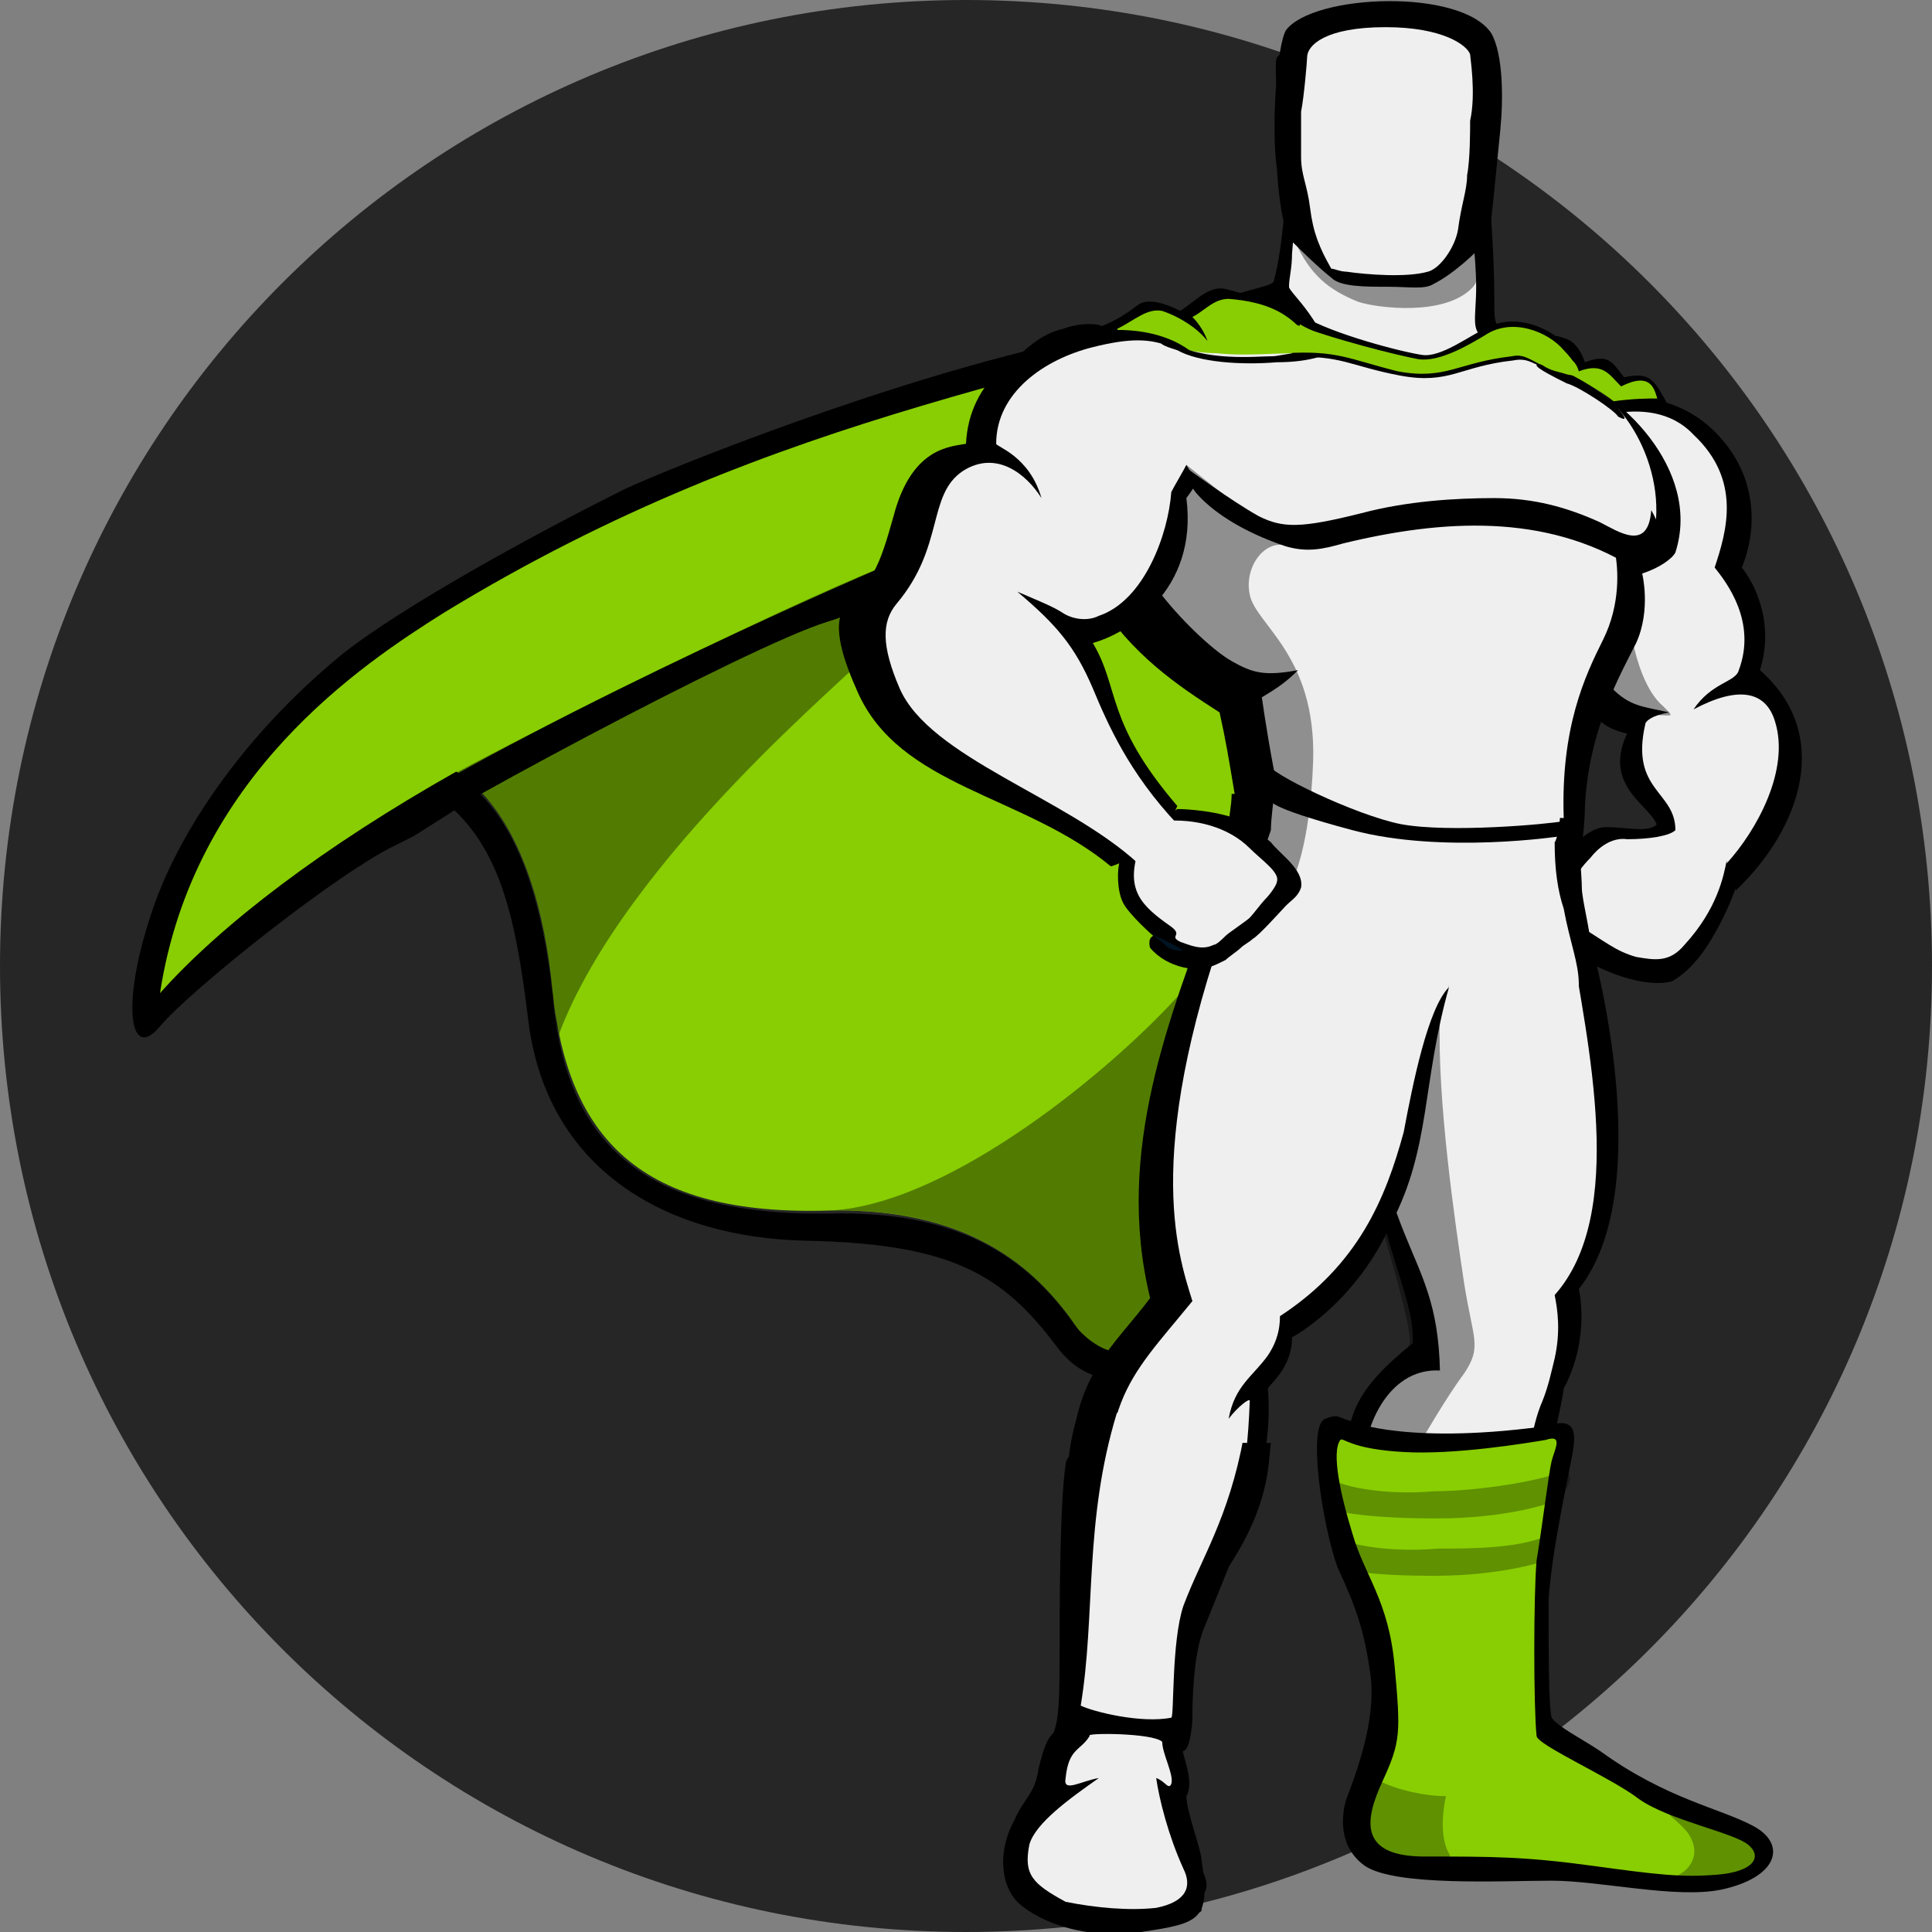 <svg version="1.1" id="Layer_1" xmlns="http://www.w3.org/2000/svg" x="0" y="0" viewBox="0 0 64 64" xml:space="preserve"><rect x="0" y="0" width="64" height="64" fill="#808080" stroke="none"/><style>.st1{fill:#88ce02}.st2{fill:#efefef}.st4{opacity:.3;enable-background:new}.st5{fill-opacity:0}.st6{opacity:.4;enable-background:new}</style><path d="M32 0c17.7 0 32 14.3 32 32S49.7 64 32 64 0 49.7 0 32 14.3 0 32 0z" fill="#262626"/><path d="M13.1 28c-1.9.9-6.8 4.8-7.8 6-1 1.2-1.3-.7-.3-3.7.8-2.5 2.9-5.8 6.3-8.6 2-1.6 6.4-4 9.2-5.4.5-.3 7.7-3.3 14-4.8.5-.1-.7.9-.8 1.5-1 2.8-20 14.7-20 14.7l-.6.3zM39.8 61.6c.3 2 0 2.1-2 2.4-2.1.3-3.6-.5-4.1-1-.5-.5-.7-1.6-.1-2.7.3-.7.7-.9.8-1.7.2-.8.3-1 .5-1.2.1-.3.2-.5.2-2.3 0-1.8 0-5.2.2-6.6.2-1.5 6.5.7 6.5.7s-1.5 3.7-1.9 4.7c-.4.9-.4 2.7-.4 3s-.1 1.1-.3 1.1c-.1 0 .4 1 .1 1.5 0 .5.5 1.8.5 2.1zM42.3 5.6c-.2-1.4 0-4.1.3-4.6.9-1.2 5.8-1.4 6.8.1.4.7.4 2.2.3 3.2-.1 1-.3 3.1-.4 3.8 0 .5-5.3 1.3-6.5-.1-.4-.4-.5-2.4-.5-2.4zM53 58c2.2 1.6 4 1.9 5.1 2.5 1.1.6.8 1.7-1.1 2.1-1.5.3-4-.3-5.6-.3s-5.2.2-6.2-.5c-1.1-.8-.6-2.2-.6-2.2.3-.8 1-2.6.8-4.1-.2-1.5-.5-2.3-1.1-3.6-.5-1.4-1-4.7-.4-4.9.5-.2.4 0 1 .1.7.1 1.4.4 2.8.4s3-.2 3.6-.3c.5-.1 1-.2.8.9-.2 1.1-.7 3.3-.8 4.9 0 1.6 0 3.6.1 3.9.2.3 1 .7 1.6 1.1z"/><path class="st1" d="M45.2 9.2c-4 3.5-11.8 4.4-23.4 8.9-3 1.1-10.9 4.5-12.8 8.1 6.4-3.7 8.8 1.4 9.3 6.6.5 4.9 2.9 7.5 9.2 7.3 6.5-.1 8.5 3.7 10.3 8.1 3.5-17 9-20.3 12.6-23.2 7.6-6.1-1.7-17-5.2-15.8z"/><path class="st1" d="M45.2 9.2c-9.7 3.4-19.2 4.2-30.5 11.1C12 22 6.4 25.7 5.3 32.9 9.4 28.3 18.9 22.6 30.5 19c5.9-1.8 10.1-3 15.3-5.1-.3-2.3-.3-3.2-.6-4.7z"/><path d="M57.5 29.3s-.7 2.4-2.1 3.2c0 0-1 .4-3.1-.8-.6-.3-1-1.5-1-1.8 0-.9.6-1.3.6-1.3s.6-1 1.3-1c.7 0 1.9.1 2.2-.2.4-.3 2.2.7 2.1 1.9zM42.6 6.3s-.1 1.9-.4 3c0 .2-1.1.3-1.9.7 1.5 4.4 10.8 4.4 12 2.2-.6-.4-1.8-1-2.3-1.2-.5-.2-.5-.2-.5-1.2s-.1-2.9-.2-3.4c-.2-.7-5.8-.7-6.7-.1z"/><path class="st2" d="M42.9 6.3s0 1.1-.1 2.1c0 .5-.1.8-.1 1.1 0 .2 1.2 1.1 1.6 3 1.8 3.9 5.8 2 7.5.1-.6-.4-1.5-1-2.6-1.4-.5-.2-.3-.7-.3-1.7s-.2-2.5-.3-3.1c-.1-.5-4.8-.7-5.7-.1z"/><path d="M42.6 6.3s0 .7-.1 1.4c.5.5 1.1 1.1 1.6 1.5.3.3 1.1.3 1.9.3.7 0 1.2.1 1.5-.1.6-.3 1.4-1 1.9-1.6 0-.7-.1-1.3-.1-1.6-.2-.5-5.8-.5-6.7.1z"/><path d="M45.9 9c-.4 0-1 0-1.4-.1-.2 0-.4-.1-.5-.2-.3-.2-.5-.4-.8-.6-.6-.4-.6-.7-.6-.8.3-2.3-.1-4.3-.1-4.3s-.3-1 1.1-1.2c1.4-.3 2.2-.3 2.2-.3s.9 0 2.2.3C49.5 2 49.3 3 49.3 3s-.3 2-.1 4.3c0 .1 0 .4-.6.8-.5.4-.9.8-1.3.8-.4.1-.9.1-1.4.1z"/><path d="M45.9.5c-2.4 0-2.9.7-3.6 1.4-.1.2 0 1.3.2 3.6h.3s-.2-.7-.2-1.4c0-.8.2-.7.1-.9-.1-.2-.4-.6.2-1 .7-.4 1.7.3 2.9.3s2.3-.7 3-.3c.7.4.4.7.2 1-.1.2 0 .1.1.9 0 .8-.2 1.4-.2 1.4h.3c.2-2.3.4-3.4.3-3.6C49 1.2 48.3.6 45.9.5zM57.5 29.4s-.7 2.2-2.1 3c-.3-.1-.3-.4-.5-.7-.1-.1-.3-.2-.4-.3-.1-.1-.1-.3-.3-.4-.1-.1-.3 0-.4-.1-.1-.1-.2-.3-.3-.4-.1-.1-.4-.1-.4-.2-.2-.2-1.8-.5-1.7-.9.1-.5.4-1 .4-1s.7-1 1.4-1 1.4.2 1.7-.1c.5-.4 2.7.9 2.6 2.1z"/><path d="M52.8 13.2s2.3-.5 3.9 1 1.5 3.4 1 4.6c.4.5 1.1 1.8.6 3.4 2.4 2.1 1.4 5.2-.8 7.3 0 0-.5-1.9-2.6-2 .1-.7-1.9-1.3-1-3.2-1.4-.3-1.4-1.3-1.6-2.5-.2-1.2.5-8.6.5-8.6z"/><path class="st2" d="M51.9 14.2s2.7-1.4 4.2.2c1.6 1.5 1.1 3.2.7 4.4.4.5 1.4 1.8.8 3.4-.1.4-.9.4-1.5 1.3 1.5-.8 2.4-.6 2.7.4.5 1.6-.6 3.6-1.6 4.7v-.1c-.1.5-.3 1.6-1.4 2.8-.5.6-1 .5-1.6.4-.7-.2-1-.5-2-1.1-.6-.3-.3-.7-.3-1.1 0-.1.1-.2.2-.3.1-.2.3-.5.6-.8 0 0 .5-.7 1.2-.6.7 0 1.4-.1 1.6-.3 0-1.3-1.5-1.3-1-3.5 0-.1.2-.3.8-.4-.9-.2-1.3-.2-1.9-.8-.4-.4-.8-.9-.9-1.6-.2-1-.6-7-.6-7z"/><path d="M44.2 11.9c-.2-.3-1.4-1.8-3.5-2.3-.6-.2-1 .3-1.6.7-.2-.1-1-.5-1.4-.2-.4.3-.7.5-1.2.7-.2-.1-.8-.1-1.3.1-.5.1-1.2.5-1.9 1.4-.4 1.6 7.8.4 7.8.4l3.1-.8z"/><path class="st1" d="M44.3 11.9c-1.2-.4-1-1.8-3.6-2-.5 0-.8.4-1.2.6.2.2.4.5.5.8-.3-.4-.9-.8-1.5-1-.5-.1-.9.3-1.5.6.1.1.2.3.4.5-.5-.3-.9-.4-1.6-.2-.5.1-1.4.5-2.1 1.5-.4 1.6 7.4-.2 7.4-.2l3.2-.6z"/><path d="M51.2 12.5v-.8c0-.1-.3-.3-.3-.3l-.1-.1s.6-.3 1-.1c.5.1.7.8.7.8.8-.3.9 0 1.3.5.9-.2 1 .1 1.5 1 0 0-.7-.1-1.9.1-1.2.1-2.2-1.1-2.2-1.1z"/><path class="st1" d="M51 12.3s.2-.2.1-.2c.4-.2 1-.5 1.2.2.8-.3 1 .1 1.4.5 1-.5 1.1.1 1.2.4-.3 0-.8 0-1.5.1-1.2.2-2.4-1-2.4-1z"/><path d="M38.6 11.4s2.1.7 3.8.6c1.8-.1 4.8-.3 6.4.7 0 0 1.6-.6 3.2-.2 1.5.4 4.4 3 3.5 5.8-.1.2-.5.5-1.1.7 0 0 .3 1.2-.2 2.3-.5 1-1.6 2.9-1.7 5.5 0 .4-.1 1.4-.2 1.8-2.9-.1-7.3-1.2-11.6-1.1 0-.5.1-.8.1-1.2h.1c-.2-1.2-.3-1.8-.5-2.7-1.4-.9-2.9-1.9-4.1-3.8-1.2-2.1 2.3-8.4 2.3-8.4zM52.7 31.2s2.3 8.1-.4 11.5c0 0 .4 1.6-.5 3.3-.1.7-.3 1.4-.4 2.1-.5 3-1.3 4.3-1.5 9.2h-2.2s-.3-3.5-1-5.4c-.4-1.1-2.2-2.5-2.1-3.9.1-1.1.3-2 2.2-3.5.1-2.1-2-4.1-1.6-12.1l7.5-1.2z"/><path class="st2" d="M52 30.9c.6 3.7 1.9 9.3-.5 12 .1.5.2 1.2 0 2.1-.1.4-.2.9-.4 1.4-.4.9-.5 2.2-.6 2.9-.5 3-.5 3.2-.7 8.1h-2.2s-.3-3.5-1-5.4c-.4-1.1-1.4-2-1.4-3.4-.1-1.1.7-3.3 2.5-3.2-.1-4.4-2.2-3.6-2.7-12.8l7-1.7zM38.6 11.4s.8.3 1.7.3c.9.1 1.8 0 2.7 0 1.8-.1 4.2-.3 5.9.6 0 0 .9-.3 1.9-.2.4 0 .9.4 1.4.5 1.6.4 3.2 3.1 2.5 5.5-.1.2-.6 0-1.2.2.1.5.2 1.7-.4 2.9-.6 1.2-1.4 2.9-1.3 5.9-3.8-.2-5.6-.4-9.4-.6-.3-1.4-.5-2.7-.6-3.4.5-.3.8-.5 1.2-.9-1.1.2-1.5.1-2.2-.3-.7-.4-1.8-1.5-2.4-2.3-.1-.1-.5 1.1-1.4 1.2-.3-.5 1.1-1.8.8-2.3-1-1.8.8-7.1.8-7.1z"/><path d="M52.3 27.8s.1 1.3.1 1.6c0 .4.3 1.5.3 2-.4.7-2.2 2.3-5.3 2.9-3.2.7-7.3-4.3-7.3-4.3.1-.5.5-1.9.7-2.6 0-.1.1-.3.1-.3.3-.5 11.4.7 11.4.7z"/><path class="st2" d="M51.5 27.9c0 .9.1 1.6.3 2.2.2 1.1.5 1.8.5 2.5 0 2.1-2.8 1.8-5.1 1.8-3.2.7-5.8-4.3-5.8-4.3.2-.8.4-1.8.7-2.6 0-.4.1-1 .1-1.2 4.5 0 7.6.3 9.5.4 0 .4-.1 1.1-.2 1.2z"/><path d="M48 32.7s-1.9-4.3-7.8-3c-1.4 3.9-3.3 8.4-2.1 13.3-1.2 1.6-2.6 2.6-2.6 5.6 0 3 .1 3.6.1 3.6l4.3.2s1.4-1.8 1.9-3.7c.1-.5.3-1.5.2-2.7.1-.2.8-.7.8-1.7 0 0 2.1-1.1 3.3-3.8 1.3-2.5 1-4.6 1.9-7.8z"/><path class="st2" d="M48 32.7c-.1-.4-1.6-4.4-7-3.2-3.2 8.5-2 12-1.5 13.6-2.2 2.7-3.2 3.3-2.7 8.9h2.9c1.3-2.1 1.6-2.9 1.7-5.6 0-.1-.4.2-.7.6.2-1.1.8-1.4 1.3-2.1.2-.3.4-.7.4-1.3 2.6-1.7 3.5-3.9 4.1-6.1.3-1.6.8-4.1 1.5-4.8z"/><path d="M39 26.8s1 0 1.9.3c.8.3.8.5 1.2.8.3.4 1.1.9 1 1.5-.1.3-.3.4-.5.6-.1.1-.9 1-1.1 1.1-.1.1-.3.2-.4.3-.1.1-.4.3-.5.4-.4.2-.6.3-1 .3 0 0-.9 0-1.5-.7 0 0-.1-.3.1-.4 0 0-.8-.7-1-1.1-.2-.4-.2-1.1-.1-1.4-.1-.4 1.3-1.3 1.9-1.7zM39.9 62.4l-.1.9s-.3.4-2.8.4-3.2-.8-3.4-1.2l-.1-1s.5-.7.6-.7c.8.1 3.6 1.2 5.5 1.5.1 0 .1.1.3.1zM45.2 60.5v.8c.4.3 1.5.5 3.6.5 3-.1 5.9.9 9.3.3v-.7h-.3l-12.2-1-.4.1z"/><path d="M47.9 61.8h.9c2-.1 3.8.4 5.9.5 1.1 0 2.4-.3 2.3-1.1l-10.4-.9c-.7.8-.2 1.3 1.3 1.5zM35.9 46.4c.3.2 2.6 1.5 6.2 1.4-.1.7 0 2.1-1.6 4.4-.8 1.2-1.5 3.2-1.6 5.8 0 .6.4 1.1-.1 1.9.1.5.7 1.4 1 2 .3.6.4 1.2-1.5 1.3-2 0-5.2-.2-4.7-1.7.2-.8.8-1.6.9-2 .1-.3.1-1.3.7-2 .5-1.8.4-3.6.3-5.2-.3-1.8-.3-4.5.4-5.9zM39.3 16.5c2.6-3.5.4-6.3-3.8-5.4-1.7.3-3.4 1.5-3.5 3.6-.5.1-1.8.1-2.4 2.4-.5 1.8-.7 2.1-1.6 3-.5.6 0 1.9.4 2.8 1.4 3.2 5.5 3.4 8.4 5.8 1-.3 1.9-1.3 2.2-2-2.4-2.8-1.9-3.9-2.8-5.4 1.1-.3 3.5-1.7 3.1-4.8z"/><path class="st2" d="M38.8 16.3c.1-.2.4-.7.5-.9 0 0 .4.7.5.6 1-1.6 1.2-4 .1-4.2-.3 0-.7-.1-1.1-.3-.7-.3-1.4-.3-2.6 0-1.6.4-3.2 1.5-3.2 3.2 0 .1 1.1.4 1.5 1.8-.5-.8-1.5-1.6-2.6-.9-1.2.8-.6 2.5-2.2 4.4-.5.6-.5 1.4.1 2.8 1 2.3 5.5 3.6 7.9 5.8.6-.3 1-.8 1.3-1.3-1.6-1.7-2.3-3.3-2.8-4.5-.6-1.4-1.2-2.1-2.5-3.2.7.3 1.2.5 1.5.7.3.2.8.3 1.2.1 1.5-.5 2.3-2.7 2.4-4.1z"/><path d="M54.7 16.9c-.1 1.4-1.1.7-1.7.4-1.1-.5-2.2-.8-3.5-.8s-2.9.1-4.4.5c-2 .5-2.6.5-3.4.1-.9-.5-2.4-1.6-2.4-1.6s0 .4.3.8c.5.6 1.5 1.3 3 1.8.7.2 1.2.1 1.9-.1 3.3-.8 6.7-1 9.6.8.1.1.7-.1.9-.5.3-.4-.3-1.4-.3-1.4z"/><path d="M38.1 30.9c.3.2.7.3 1.1.6 0 0-.3 0-.5-.1-.2-.2-.6-.5-.6-.5z" fill="#001423"/><path class="st2" d="M48.7 1.8c-.1-.3-.9-.9-2.8-.9-2 0-2.6.6-2.6 1 0 .1-.1 1.3-.2 1.8v1.5c0 .6.2.9.3 1.7.1.8.3 1.3.7 2 .1 0 .3.1.5.1.7.1 2 .2 2.7 0 .4-.1.9-.8 1-1.4.1-.8.3-1.3.3-1.8.1-.5.1-1.5.1-1.8.2-.9 0-2.1 0-2.2z"/><path d="M44.8 47.1s1.9.8 6.7.1c0 0-1.4 6.8-.7 10.2 0 0 .6.9 5.2 2.6 0 0 2.1.5 2 1.5 0 0 .1.2-2.4.1s-4.8-.5-6.5-.5-3.4.1-3.7-.4c-.3-.4.1-1.6.5-2.2.5-.7.4-1.2.3-2.5 0-3.2-2.5-6.6-1.4-8.9z"/><path class="st1" d="M44.4 47.7c-.3.4 0 1.8.4 3.1.4 1.4 1.2 2.2 1.4 4.4.2 2.2.2 2.5-.4 3.8-.6 1.3-.8 2.5 1.4 2.5s3.3 0 5.5.3 3 .4 4.2.3 1.5-.6 1-1-2.6-.8-3.6-1.5c-.9-.7-3.4-1.8-3.4-2.1-.1-1-.1-4.6 0-5.8.2-1.2.4-2.9.5-3.3.1-.4.4-.9-.2-.7-.6.1-3 .5-4.7.4-1.8-.1-2-.5-2.1-.4z"/><path class="st4" d="M45.7 59c.6.3 1.5.5 2.2.5 0 0-.3 1.2.1 1.9s-2.9.3-2.9.3l-.1-2.5.7-.2zM55.4 62.2c.6-.2 1-.8.5-1.5-.5-.6-1-.7-.3-.8.7 0 3.1 1.4 3.1 1.4l-1.2 1.1-2.1-.2zM44.3 49.1c.8.3 2.1.4 3.2.3 1.1 0 2.7-.2 3.8-.5 1.1-.4.6.4.6.4l-.6.5s-1.4.5-3.7.5c-2.7 0-3.5-.3-3.5-.3l.2-.9zM44.4 51c.8.3 2.1.4 3.2.3 1.1 0 2.6 0 3.6-.4.4-.1.2.5.2.5l-.2.3s-1.4.5-3.7.5c-2.7 0-3.2-.3-3.2-.3l.1-.9z"/><path class="st5" d="M44.8 47.1s3.2 1.1 6.8.4c0 0-1.4 6.6-.8 9.9 0 0 .6.9 5.2 2.6 0 0 2.1.5 2 1.5 0 0 .1.2-2.4.1s-4.8-.5-6.5-.5-3.4.1-3.7-.4c-.3-.4.1-1.6.5-2.2.5-.7.4-1.2.3-2.5 0-3.2-2.5-6.6-1.4-8.9z"/><path class="st5" d="M44.8 47.1s3.2 1.1 6.8.3c0 0-1.4 6.6-.8 10 0 0 .6.9 5.2 2.6 0 0 2.1.5 2 1.5 0 0 .1.2-2.4.1s-4.9-.8-6.5-.5c-1.7.3-3.4.2-3.7-.4-.3-.5.1-1.6.5-2.2.5-.7.4-1.2.3-2.5 0-3.2-2.5-6.6-1.4-8.9z"/><path d="M42 25.3c0 .3 2.9 1.7 4.4 2 1.6.3 4.9 0 5.4-.1l-.1.5s-3.9.6-6.9-.2c-3-.8-2.7-1-2.7-1l-.1-1.2z"/><path class="st2" d="M35.8 56.5c.4.2 2 .6 3 .4.1 0 0-2.5.4-3.7.6-1.6 1.5-2.9 2-5.6-1.5-.1-3.3-.5-4.2-.8-1.1 3.6-.7 6.7-1.2 9.7zM38.3 58.9c.3.1.4.4.5.2.1-.3-.3-1-.3-1.4-.3-.3-2.6-.3-2.4-.2-.3.5-.7.4-.8 1.4-.1.5.5.1 1.1 0-1 .7-2.1 1.5-2.3 2.2-.2 1 .1 1.3 1.2 1.9 1 .2 2.1.3 3 .2 1-.2 1.2-.7.9-1.3-.5-1.1-.8-2.3-.9-3z"/><path d="M38.7 11.3c1.2.7 2.9.5 3.5.5.1 0 1.6-.3 1.7-.2.1 0 .1.1.1.1s-.5.3-1.7.3c-1.2.1-2.6 0-3.3-.4-1-.3-.3-.3-.3-.3zM51.2 12c.2.1 1.6.7 2.3 1.4.5.6.3.5.1.4-.1-.2-1.3-1-1.7-1.1-.4-.2-1-.5-1-.6s.3-.1.3-.1z"/><path class="st2" d="M38.5 27.2c1.1-.1 2.2.2 2.9.9.4.4 1 .8.9 1.1 0 .1-.2.4-.4.6-.1.1-.4.5-.5.6-.1.1-.7.5-.8.6-.1.1-.3.3-.4.3-.4.2-.8 0-1.1-.1-.4-.2.1-.2-.3-.5-1-.7-1.5-1.2-1.1-2.5-.1-.3.3-.6.8-1z"/><path class="st6" d="M29.2 18.8c-3.3 1.3-11.7 5.5-14.1 6.8 2 1.2 2.9 4.2 3.2 7.3 0 .3.1.5.1.8 0 .3.1.4.1.5v.1c2.2-5.9 9.9-12.1 10.2-12.6.1-.2-.2-1.2.3-2.1.7-1.1 2-1.6.2-.8zM37 46.4c1.7-3.4 1.7-6.6 1.7-10.4 0-1.6 1.1-3.8.5-3.2-2.2 2.5-7.7 7.1-11.7 7.3 5.6-.1 7.8 2.7 9.5 6.3z"/><path d="M11.9 28.7c2.1-1.5 12.9-7.3 15.5-8.1 2.6-.8 1.8-1.8 1.8-1.8s-10.5 4.5-16.9 8.5"/><path class="st6" d="M42.7 18.1c-.8-.3-1.5.7-1.3 1.6.2 1 2.2 2 2.1 5.5-.1 2.9-.7 4-.7 4l-1.4-1.8s-.2-4-.7-4.5c-.5-.6-2-1.6-2.6-2.2-.6-.5.7-1.3.6-2.3-.1-1 .6-3 .6-3l3.4 2.7zM47.7 33.7c-.1 2.7.5 6.8.8 8.8.3 1.9.6 2.1 0 3-.6.8-1.4 2.2-1.4 2.2l-2.5-.2s2-2.6 2.1-3c.1-.5-1-4.1-1-4.1l2-6.7zM42.9 8c.5 1.1 1.1 1.6 2.1 2 .6.2 2.9.5 3.8-.5.4-.5.2-1.7.2-1.7l-2.1 1.7-2.9-.6-.3-.8-.8-.1z"/><path d="M43.1 10.6c1 .6 3.3 1.2 4 1.3.7.1 1.7-.7 2.2-.9.5-.3 1.5-.4 2.6.6.1.1-.3.6-.3.6s-.3 0-.5-.2c-.3-.1-.5-.3-1-.2-1.8.2-2.1.8-3.7.5s-2-.7-3.6-.6" fill="#88ce02" stroke="#000" stroke-width=".285" stroke-linejoin="round" stroke-miterlimit="10"/><path class="st1" d="M42.8 10.7c1.2.5 3.6 1.1 4.2 1.2.7.1 1.7-.5 2.2-.8.9-.6 2.1-.1 2.6.5.4.4.5.7.5.8 0 .1-.4 0-.4 0-.3-.1-.5-.1-.8-.3-.3-.1-.6-.4-1-.3-1.8.2-2.2.8-3.8.5-1.6-.4-2-.7-3.7-.6"/><path d="M37.1 44.9c-.1-.1.1-.1 0-.1-.5 0-1.1-.4-1.5-.9-1.6-2.3-3.9-3.8-8.1-3.7-6.3.1-8.8-2.4-9.2-7.3-.3-2.7-1-5.3-2.5-6.7l-.9.5c1.7 1.5 2.2 3.8 2.6 7.1.6 4.9 4.5 7.2 9.2 7.3 4.8.1 6.5 1.1 8.3 3.5.6.8 1.2 1 1.8 1.1l.3-.8z"/><path class="st6" d="M54.1 21.3c.1.5.4 1.6 1 2.1.3.3.3.3.1.3-.2 0-1.8-.1-1.8-.1l-.5-.6 1.2-1.7z"/></svg>